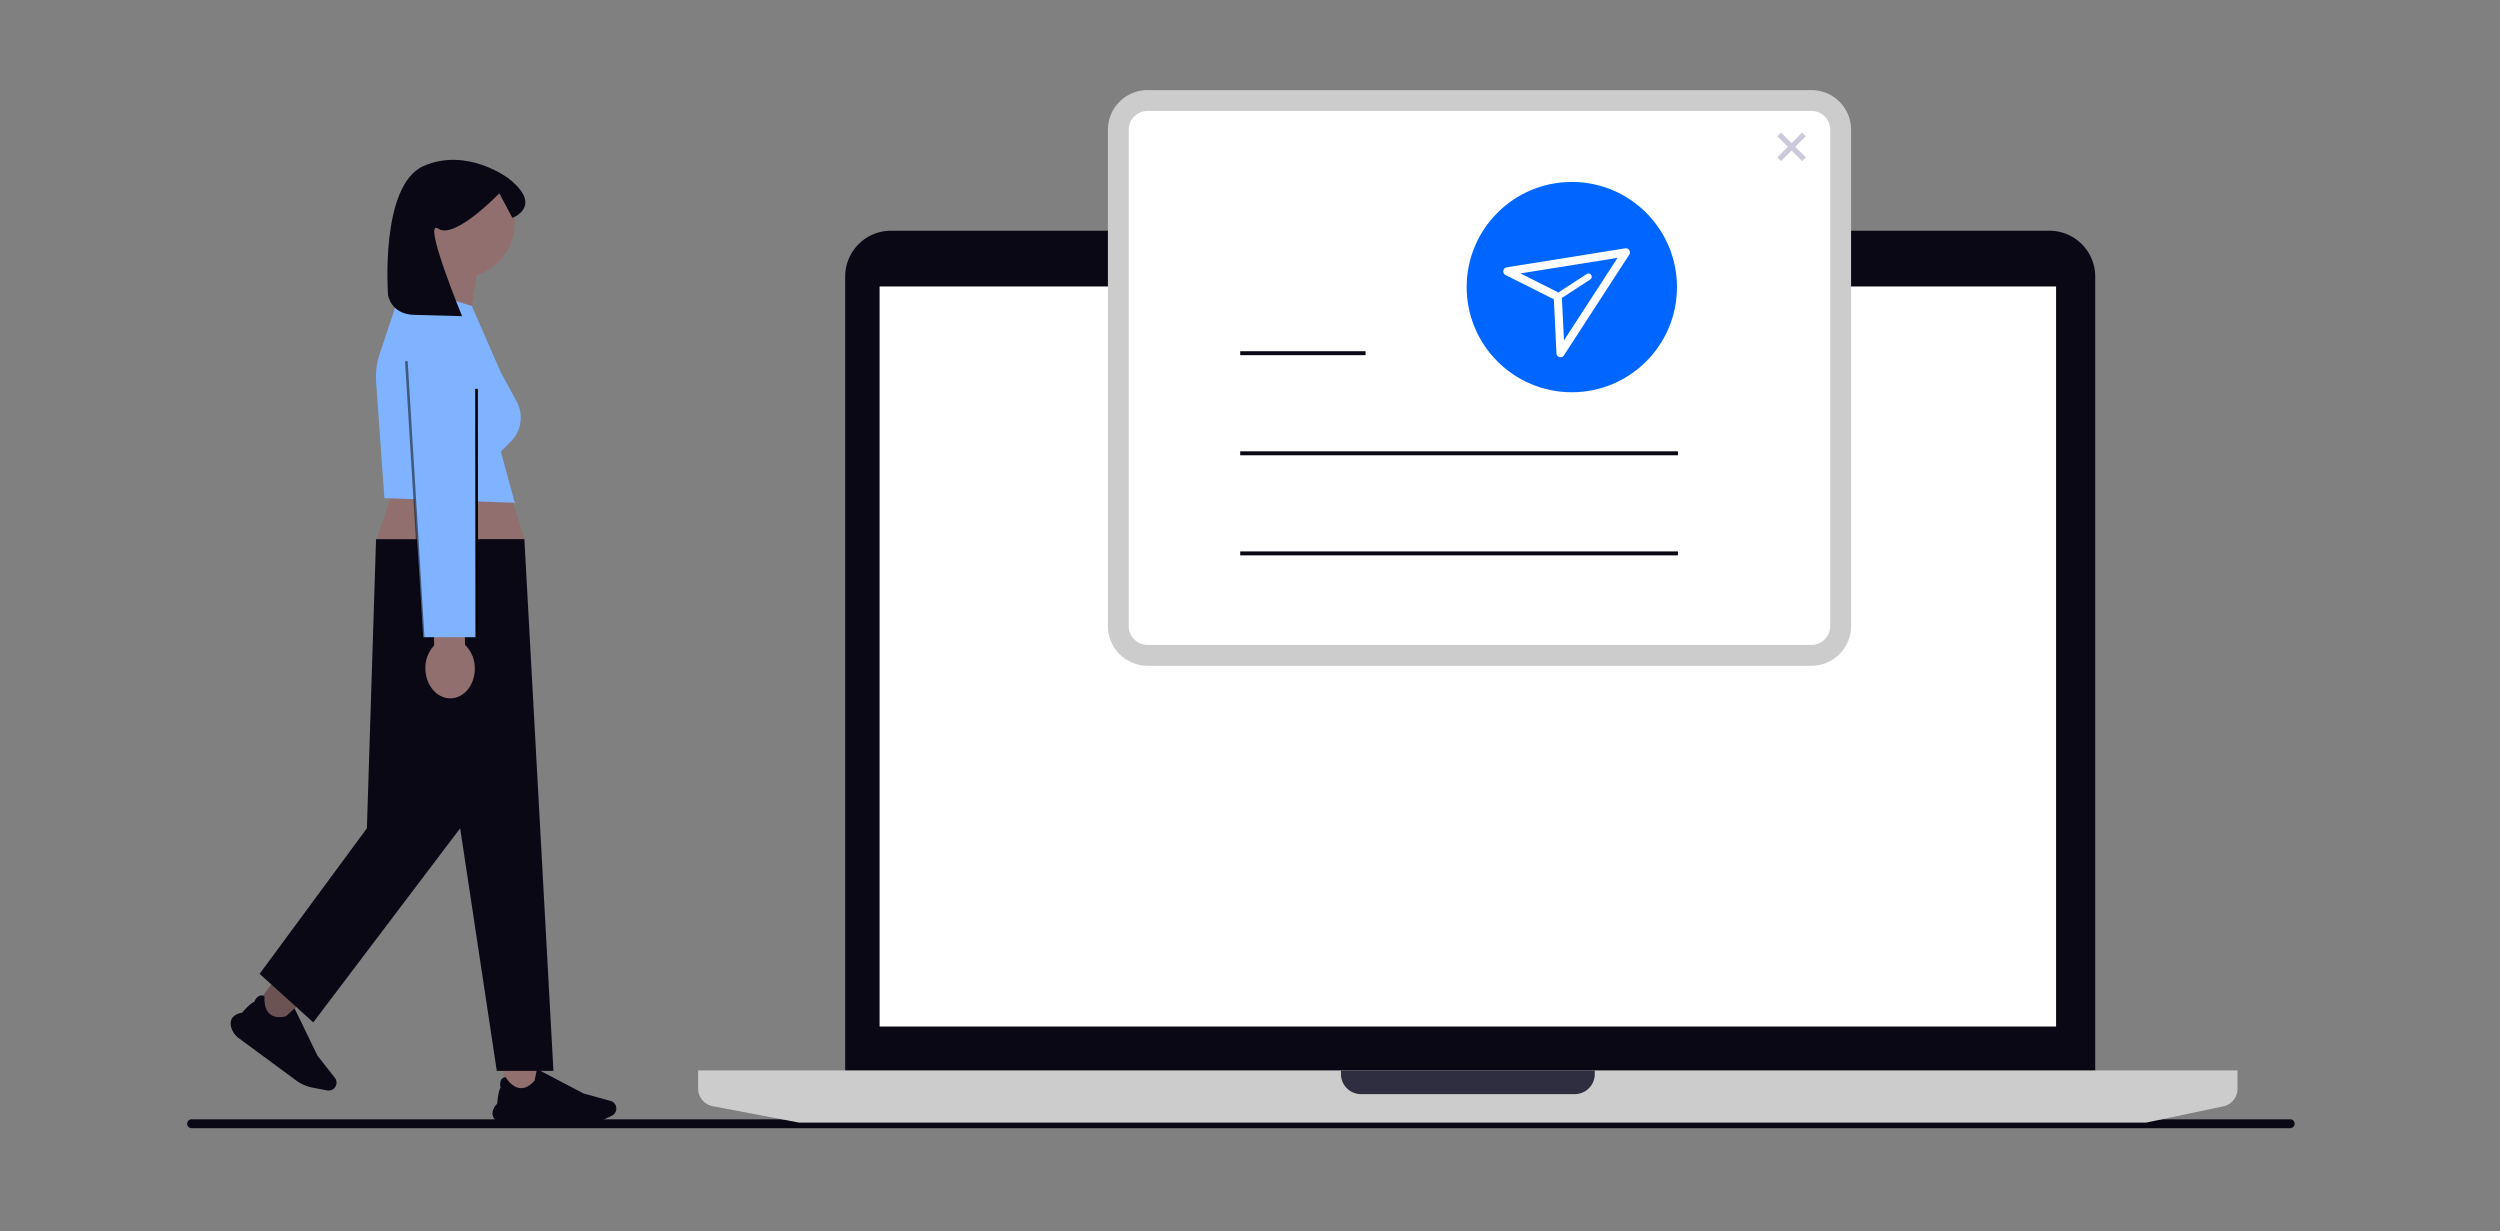 <?xml version="1.0" encoding="UTF-8" standalone="no"?>
<svg
   width="800.496"
   height="394.305"
   viewBox="0 0 800.496 394.305"
   role="img"
   artist="Katerina Limpitsouni"
   source="https://undraw.co/"
   version="1.1"
   id="svg23"
   sodipodi:docname="email.svg"
   inkscape:version="1.4.2 (ebf0e940d0, 2025-05-08)"
   xmlns:inkscape="http://www.inkscape.org/namespaces/inkscape"
   xmlns:sodipodi="http://sodipodi.sourceforge.net/DTD/sodipodi-0.dtd"
   xmlns="http://www.w3.org/2000/svg"
   xmlns:svg="http://www.w3.org/2000/svg">
  <rect x="0" y="0" width="800.496" height="394.305" fill="#808080" stroke="none"/>
  <defs
     id="defs23" />
  <sodipodi:namedview
     id="namedview23"
     pagecolor="#505050"
     bordercolor="#eeeeee"
     borderopacity="1"
     inkscape:showpageshadow="0"
     inkscape:pageopacity="0"
     inkscape:pagecheckerboard="0"
     inkscape:deskcolor="#505050"
     inkscape:zoom="0.45058558"
     inkscape:cx="662.47127"
     inkscape:cy="266.32011"
     inkscape:window-width="1920"
     inkscape:window-height="1011"
     inkscape:window-x="0"
     inkscape:window-y="32"
     inkscape:window-maximized="1"
     inkscape:current-layer="svg23" />
  <g
     transform="matrix(0.843,0,0,0.843,59.917,28.851)"
     id="g23">
    <path
       d="m 800.484,435.838 a 1.783,1.783 0 0 1 -1.8,1.451 H 1.775 a 1.747,1.747 0 0 1 -1.748,-1.405 1.689,1.689 0 0 1 1.667,-1.973 h 797.123 a 1.683,1.683 0 0 1 1.667,1.927 z"
       transform="translate(0,-42.984)"
       fill="#090814"
       id="path1" />
    <path
       d="M 752.234,387.232 H 277.44 V 76.66 a 17.391,17.391 0 0 1 17.37,-17.37 h 440.054 a 17.391,17.391 0 0 1 17.37,17.37 z"
       transform="translate(-27.483,-5.873)"
       fill="#090814"
       id="path2" />
    <rect
       width="446.865"
       height="281.093"
       transform="translate(263.02,74.589)"
       fill="#ffffff"
       id="rect2"
       x="0"
       y="0" />
    <path
       d="M 765.508,433.11 H 253.73 l -32.758,-6.235 a 6.813,6.813 0 0 1 -5.532,-6.685 v -6.91 h 584.709 v 7.009 a 6.832,6.832 0 0 1 -5.406,6.658 l -29.235,6.153 z"
       transform="translate(-21.341,-40.94)"
       fill="#cccccc"
       id="path3" />
    <path
       d="m 575.237,422.3 h -81.183 a 7.611,7.611 0 0 1 -7.6,-7.6 v -1.41 h 96.4 v 1.41 a 7.611,7.611 0 0 1 -7.6,7.6 z"
       transform="translate(-48.188,-40.941)"
       fill="#2f2e41"
       id="path4" />
    <path
       d="m 92.09,53.831 a 20.731,20.731 0 1 1 26.938,19.785 L 115.019,100.1 94.586,83.075 A 51.551,51.551 0 0 0 101.37,71.12 20.7,20.7 0 0 1 92.09,53.84 Z"
       transform="translate(-9.122,-3.279)"
       fill="#e49497"
       id="path5"
       style="fill:#916f6f" />
    <rect
       width="12.748"
       height="12.748"
       transform="rotate(-143.6,76.192,172.748)"
       fill="#e49497"
       id="rect5"
       style="fill:#6c5353"
       x="0"
       y="0" />
    <path
       d="m 18.568,393.727 a 4.162,4.162 0 0 1 0.333,-3.4 5.342,5.342 0 0 1 3.748,-2.045 c 0.252,-0.3 3.442,-3.946 4.667,-4.117 a 4.188,4.188 0 0 1 2,-2.36 2.149,2.149 0 0 1 1.883,0.261 l 0.027,0.018 v 0.036 c 0,0 -0.5,4.324 1.919,6.514 1.378,1.252 3.442,1.586 6.126,0.991 0.144,-0.081 2.054,-1.811 3.306,-2.964 l 0.054,-0.045 8.694,17.929 6.6,8.415 a 3,3 0 0 1 0.054,3.631 3.034,3.034 0 0 1 -2.973,1.171 l -5.451,-1.036 a 15.717,15.717 0 0 1 -6.334,-2.757 l -21.815,-16.08 a 7.6,7.6 0 0 1 -2.856,-4.153 z"
       transform="translate(-1.819,-37.811)"
       fill="#090814"
       id="path6" />
    <rect
       width="12.748"
       height="12.748"
       transform="rotate(180,66.53,190.936)"
       fill="#e49497"
       id="rect6"
       style="fill:#916f6f"
       x="0"
       y="0" />
    <path
       d="m 130.477,432.71 a 4.168,4.168 0 0 1 -1.748,-2.928 5.371,5.371 0 0 1 1.8,-3.874 c 0.027,-0.387 0.423,-5.225 1.315,-6.09 a 4.217,4.217 0 0 1 0.216,-3.09 2.169,2.169 0 0 1 1.667,-0.91 h 0.036 l 0.018,0.027 c 0.018,0.036 2.171,3.775 5.406,4.1 1.856,0.189 3.712,-0.766 5.523,-2.838 0.063,-0.153 0.577,-2.676 0.91,-4.343 V 412.7 l 17.649,9.271 10.307,2.856 a 3,3 0 0 1 0.5,5.595 l -5,2.406 a 15.683,15.683 0 0 1 -6.73,1.532 h -27.1 a 7.568,7.568 0 0 1 -4.757,-1.649 z"
       transform="translate(-12.751,-40.883)"
       fill="#090814"
       id="path7" />
    <path
       d="m 89.592,157.62 -9.982,29.416 56.471,-0.64 -8.424,-26.875 z"
       transform="translate(-7.886,-15.614)"
       fill="#e49497"
       id="path8"
       style="fill:#916f6f" />
    <path
       d="m 74.788,189.337 56.336,-0.034 11.036,201.979 h -21.514 l -13.91,-92.148 -55.8,73.724 -20.366,-18.434 40.74,-55.291 z"
       transform="translate(-3.028,-18.753)"
       fill="#090814"
       id="path9" />
    <path
       d="m 103.774,231.923 -0.432,-20.091 11.73,-0.252 0.432,20.091 a 12.319,12.319 0 0 1 3.712,8.766 c 0.135,6.262 -3.955,11.433 -9.136,11.541 -5.181,0.108 -9.5,-4.874 -9.631,-11.136 a 12.3,12.3 0 0 1 3.325,-8.919 z"
       transform="translate(-9.95,-20.959)"
       fill="#e49497"
       id="path10"
       style="fill:#916f6f" />
    <path
       d="m 89.9,81.728 26.118,8.388 11.018,25.217 6,11 a 12.86,12.86 0 0 1 -2.2,15.253 l -3.8,3.8 5.307,19.451 -49.525,-1.766 -3.144,-44.02 a 27.677,27.677 0 0 1 1.351,-10.739 l 8.865,-26.6 z"
       transform="translate(-7.885,-8.094)"
       fill="#6c63ff"
       id="path11"
       style="fill:#80b3ff" />
    <path
       d="m 119.208,122.56 v 97.373 H 98.838 L 92.82,123.38"
       transform="translate(-9.194,-12.141)"
       fill="#6c63ff"
       id="path12"
       style="fill:#80b3ff" />
    <path
       d="m 84.674,80.7 c 0,0 0.964,7.343 9.937,7.586 l 18.19,0.487 c 0,0 -15.379,-37.425 -9.054,-33.209 6.325,4.216 23.19,-13.46 23.19,-13.46 l 4.973,9.334 c 0,0 11.883,-4.306 -1.288,-14.847 0,0 -15.721,-12.154 -32.407,-4.856 C 81.529,39.033 84.674,80.7 84.674,80.7 Z"
       transform="translate(-8.364,-2.912)"
       fill="#090814"
       id="path13" />
    <path
       d="M 5.871,104.845 -0.5,0.03 l 1,-0.06 6.37,104.815 z"
       transform="translate(83.274,102.977)"
       opacity="0.5"
       id="path14" />
    <path
       d="M -0.41,94.347 -0.5,0 h 1 l 0.09,94.346 z"
       transform="translate(109.924,113.446)"
       id="path15" />
    <path
       d="M 655.436,218.658 H 403.246 A 15.061,15.061 0 0 1 388.2,203.612 V 15.046 A 15.061,15.061 0 0 1 403.246,0 h 252.19 a 15.061,15.061 0 0 1 15.046,15.046 V 203.6 a 15.061,15.061 0 0 1 -15.046,15.046 z"
       transform="translate(-38.455)"
       fill="#cccccc"
       id="path16" />
    <path
       d="m 404.106,8.79 a 7.136,7.136 0 0 0 -7.126,7.126 v 188.558 a 7.136,7.136 0 0 0 7.126,7.126 H 656.3 a 7.136,7.136 0 0 0 7.126,-7.126 V 15.916 A 7.136,7.136 0 0 0 656.3,8.79 Z"
       transform="translate(-39.325,-0.871)"
       fill="#ffffff"
       id="path17" />
    <circle
       cx="39.939"
       cy="39.939"
       r="39.939"
       transform="translate(486.012,34.884)"
       fill="#6c63ff"
       id="circle17"
       style="fill:#0066ff" />
    <path
       d="m 556.177,73.934 a 1.543,1.543 0 0 0 -0.45,2.9 l 18.361,9.226 1,20.523 a 1.545,1.545 0 0 0 2.838,0.766 l 24.83,-38.272 a 1.546,1.546 0 0 0 -1.541,-2.369 l -45.047,7.208 z m 19.631,9.541 -14.415,-7.244 36.893,-5.91 -20.343,31.344 -0.793,-16.118 10.748,-7 a 1.237,1.237 0 1 0 -1.351,-2.072 l -10.748,7 z"
       transform="translate(-54.967,-6.606)"
       fill="#ffffff"
       fill-rule="evenodd"
       id="path18" />
    <path
       d="M 8.7,10.113 -0.707,0.707 0.707,-0.707 10.113,8.7 Z"
       transform="translate(604.719,16.838)"
       fill="#ccc9dd"
       id="path19" />
    <path
       d="M 0.707,10.113 -0.707,8.7 8.7,-0.707 10.113,0.707 Z"
       transform="translate(604.719,16.838)"
       fill="#ccc9dd"
       id="path20" />
    <path
       d="M 47.615,0.75 H 0 v -1.5 h 47.615 z"
       transform="translate(399.999,99.932)"
       fill="#090814"
       id="path21" />
    <path
       d="M 166.259,0.75 H 0 v -1.5 h 166.259 z"
       transform="translate(399.999,137.952)"
       fill="#090814"
       id="path22" />
    <path
       d="M 166.259,0.75 H 0 v -1.5 h 166.259 z"
       transform="translate(399.999,175.971)"
       fill="#090814"
       id="path23" />
  </g>
</svg>
